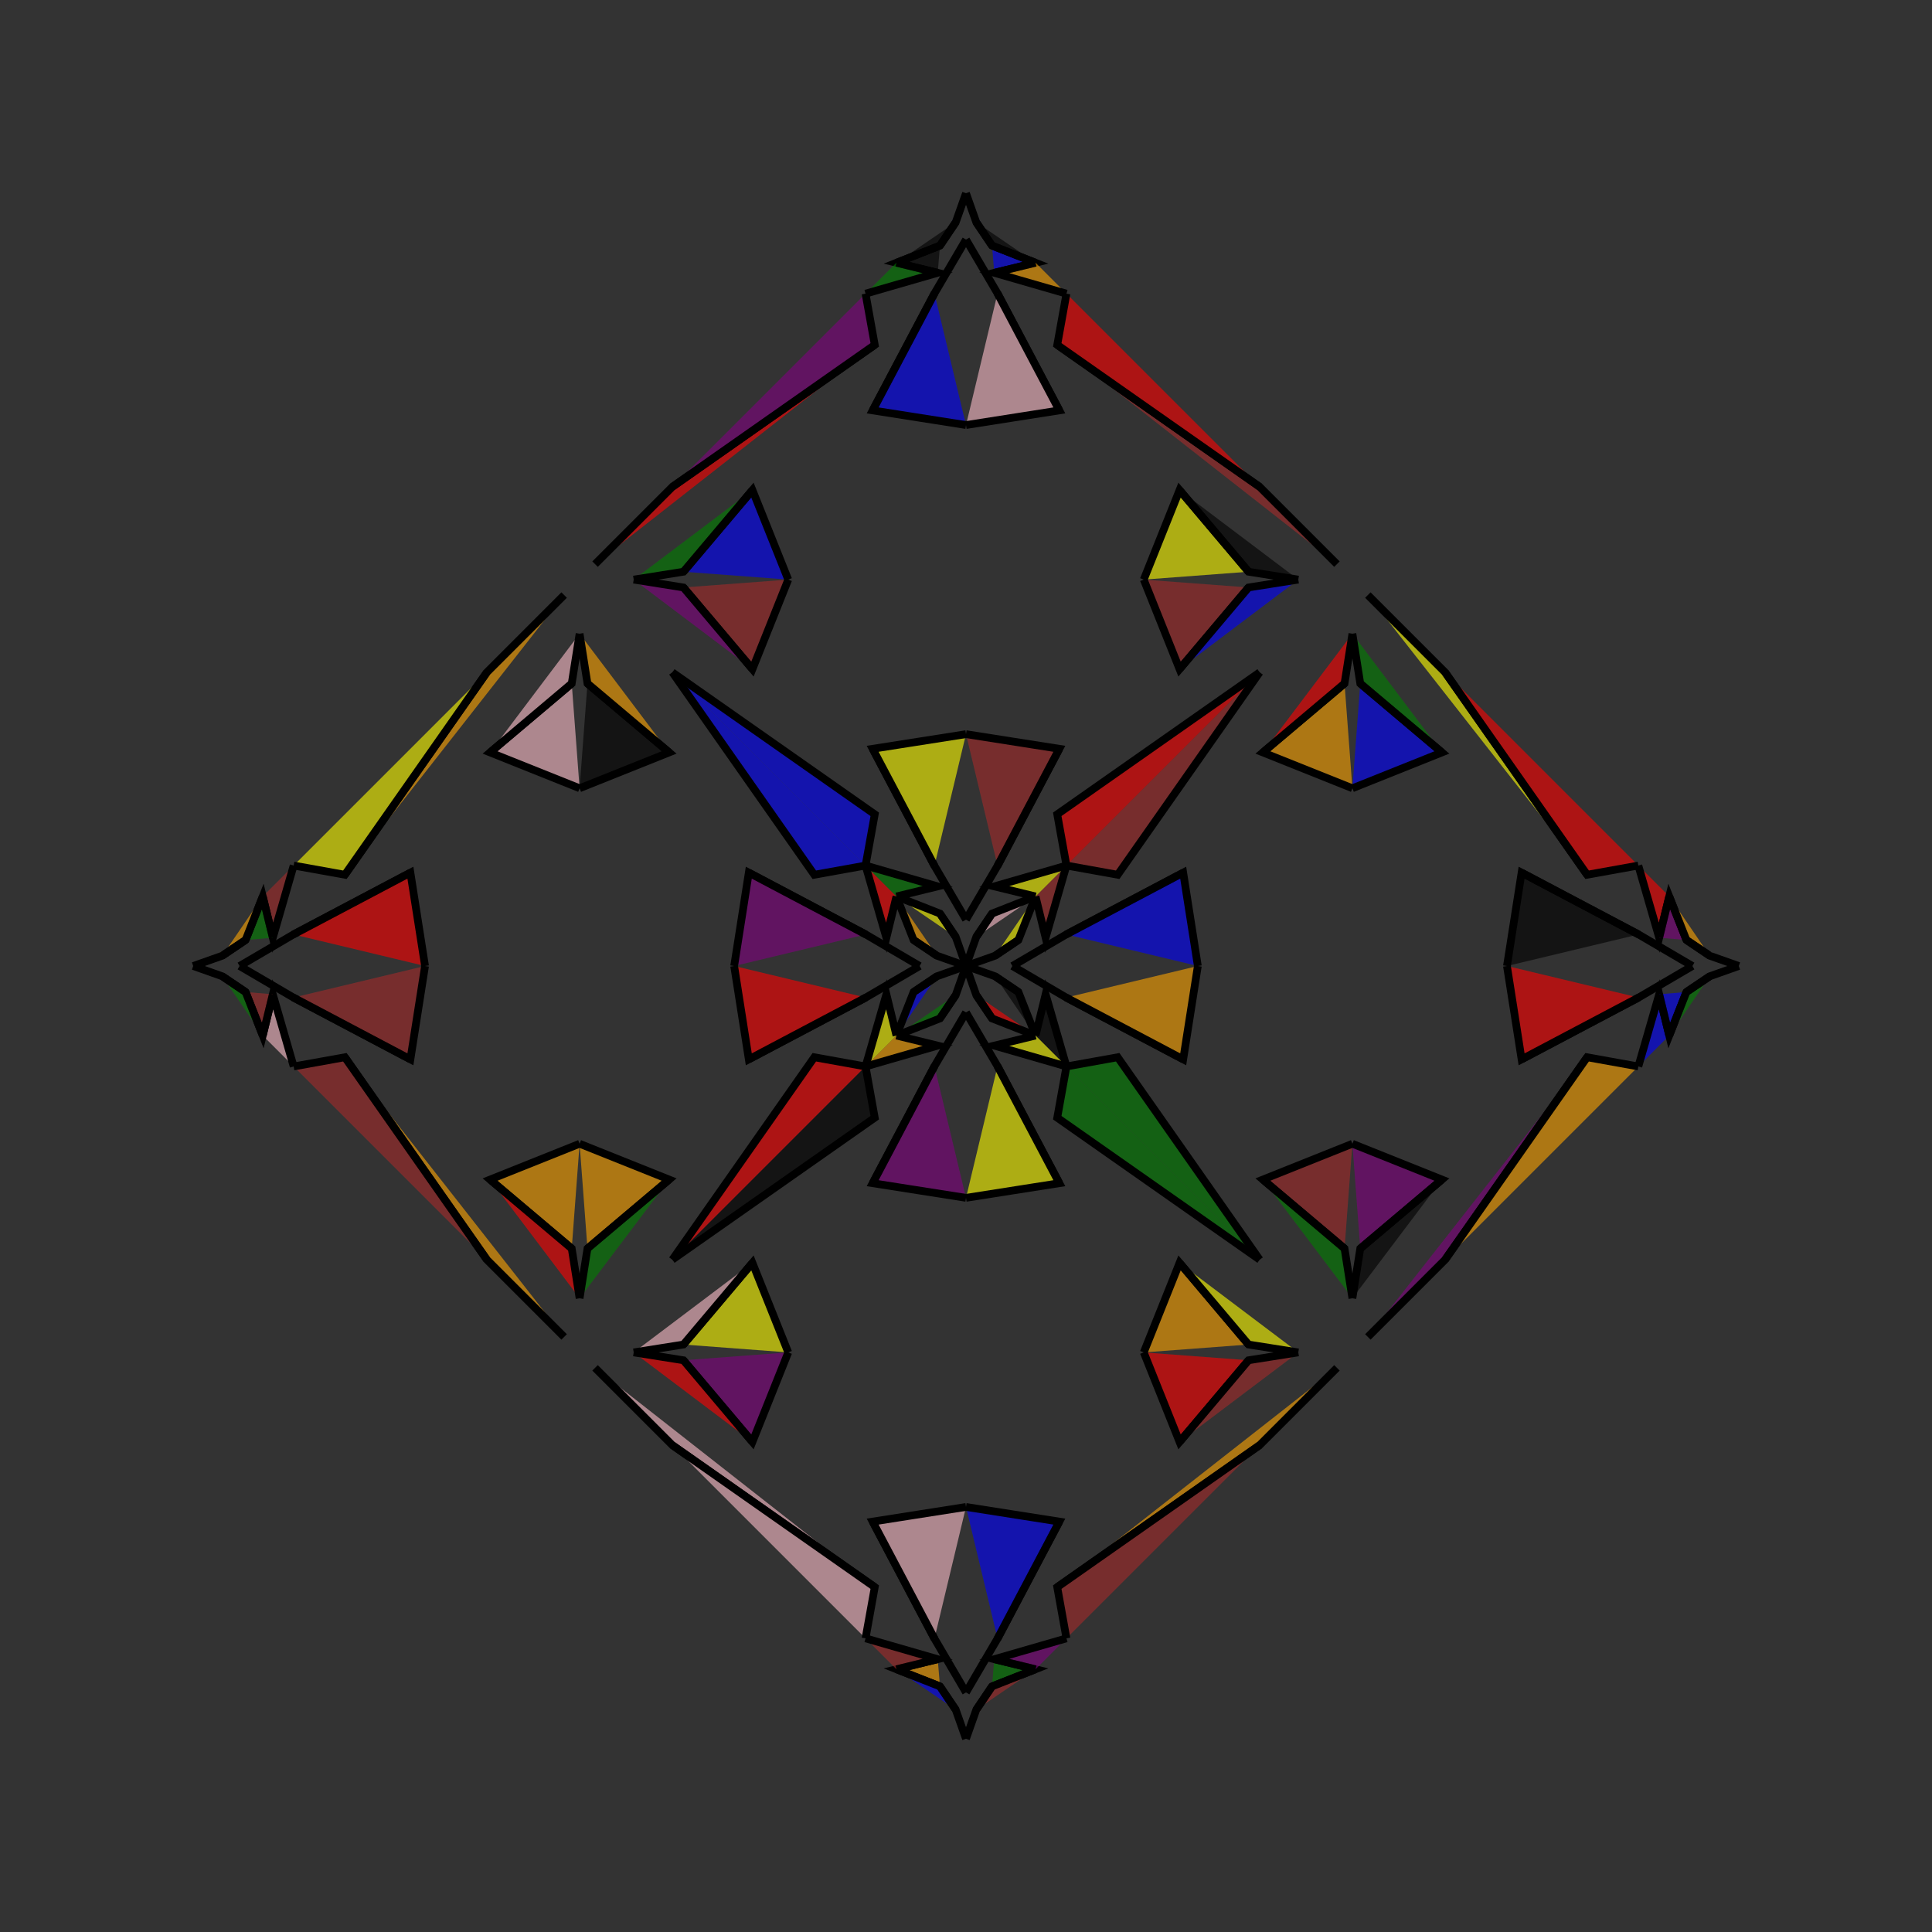 <?xml version="1.0" encoding="UTF-8"?>
<svg xmlns="http://www.w3.org/2000/svg" xmlns:xlink="http://www.w3.org/1999/xlink"
     width="250" height="250" viewBox="-125.0 -125.0 250 250">
<rect x="-125.0" y="-125.0" width="250" height="250" fill="#333333" stroke="none"/>
<defs>
</defs>
<path d="M6.0,-0.0 L12.97,-4.083 L28.105,-12.079" fill="pink" fill-opacity="0.6" stroke="black" stroke-width="1" />
<path d="M6.0,-0.0 L12.97,4.083 L28.105,12.079" fill="brown" fill-opacity="0.6" stroke="black" stroke-width="1" />
<path d="M12.97,-4.083 L28.105,-12.079 L30.0,-0.0" fill="blue" fill-opacity="0.6" stroke="black" stroke-width="1" />
<path d="M12.97,4.083 L28.105,12.079 L30.0,-0.0" fill="orange" fill-opacity="0.6" stroke="black" stroke-width="1" />
<path d="M50.0,-23.0 L38.412,-27.636 L48.982,-36.56" fill="orange" fill-opacity="0.6" stroke="black" stroke-width="1" />
<path d="M50.0,23.0 L38.412,27.636 L48.982,36.56" fill="brown" fill-opacity="0.6" stroke="black" stroke-width="1" />
<path d="M38.412,-27.636 L48.982,-36.56 L50.0,-43.0" fill="red" fill-opacity="0.6" stroke="black" stroke-width="1" />
<path d="M38.412,27.636 L48.982,36.56 L50.0,43.0" fill="green" fill-opacity="0.6" stroke="black" stroke-width="1" />
<path d="M48.0,52.0 L38.0,62.0 L11.807,80.371" fill="orange" fill-opacity="0.6" stroke="black" stroke-width="1" />
<path d="M48.0,-52.0 L38.0,-62.0 L11.807,-80.371" fill="brown" fill-opacity="0.6" stroke="black" stroke-width="1" />
<path d="M38.0,-38.0 L19.629,-11.807 L13.0,-13.0" fill="brown" fill-opacity="0.6" stroke="black" stroke-width="1" />
<path d="M38.0,38.0 L19.629,11.807 L13.0,13.0" fill="green" fill-opacity="0.6" stroke="black" stroke-width="1" />
<path d="M13.0,-13.0 L10.302,-3.659 L9.0,-9.0" fill="brown" fill-opacity="0.6" stroke="black" stroke-width="1" />
<path d="M13.0,13.0 L10.302,3.659 L9.0,9.0" fill="black" fill-opacity="0.6" stroke="black" stroke-width="1" />
<path d="M3.659,89.698 L9.0,91.0 L3.367,93.217" fill="green" fill-opacity="0.6" stroke="black" stroke-width="1" />
<path d="M3.659,-89.698 L9.0,-91.0 L3.367,-93.217" fill="blue" fill-opacity="0.6" stroke="black" stroke-width="1" />
<path d="M9.0,-9.0 L6.783,-3.367 L3.762,-1.331" fill="yellow" fill-opacity="0.6" stroke="black" stroke-width="1" />
<path d="M9.0,9.0 L6.783,3.367 L3.762,1.331" fill="black" fill-opacity="0.6" stroke="black" stroke-width="1" />
<path d="M6.783,-3.367 L3.762,-1.331 L0.0,-0.0" fill="green" fill-opacity="0.6" stroke="black" stroke-width="1" />
<path d="M6.783,3.367 L3.762,1.331 L0.0,-0.0" fill="purple" fill-opacity="0.6" stroke="black" stroke-width="1" />
<path d="M-6.0,-0.0 L-12.97,-4.083 L-28.105,-12.079" fill="black" fill-opacity="0.6" stroke="black" stroke-width="1" />
<path d="M-6.0,-0.0 L-12.97,4.083 L-28.105,12.079" fill="red" fill-opacity="0.6" stroke="black" stroke-width="1" />
<path d="M-12.97,-4.083 L-28.105,-12.079 L-30.0,-0.0" fill="purple" fill-opacity="0.6" stroke="black" stroke-width="1" />
<path d="M-12.97,4.083 L-28.105,12.079 L-30.0,-0.0" fill="red" fill-opacity="0.6" stroke="black" stroke-width="1" />
<path d="M-50.0,-23.0 L-38.412,-27.636 L-48.982,-36.56" fill="black" fill-opacity="0.6" stroke="black" stroke-width="1" />
<path d="M-50.0,23.0 L-38.412,27.636 L-48.982,36.56" fill="orange" fill-opacity="0.6" stroke="black" stroke-width="1" />
<path d="M-38.412,-27.636 L-48.982,-36.56 L-50.0,-43.0" fill="orange" fill-opacity="0.6" stroke="black" stroke-width="1" />
<path d="M-38.412,27.636 L-48.982,36.56 L-50.0,43.0" fill="green" fill-opacity="0.6" stroke="black" stroke-width="1" />
<path d="M-48.0,52.0 L-38.0,62.0 L-11.807,80.371" fill="pink" fill-opacity="0.6" stroke="black" stroke-width="1" />
<path d="M-48.0,-52.0 L-38.0,-62.0 L-11.807,-80.371" fill="red" fill-opacity="0.6" stroke="black" stroke-width="1" />
<path d="M-38.0,-38.0 L-19.629,-11.807 L-13.0,-13.0" fill="blue" fill-opacity="0.6" stroke="black" stroke-width="1" />
<path d="M-38.0,38.0 L-19.629,11.807 L-13.0,13.0" fill="red" fill-opacity="0.6" stroke="black" stroke-width="1" />
<path d="M-13.0,-13.0 L-10.302,-3.659 L-9.0,-9.0" fill="red" fill-opacity="0.6" stroke="black" stroke-width="1" />
<path d="M-13.0,13.0 L-10.302,3.659 L-9.0,9.0" fill="yellow" fill-opacity="0.6" stroke="black" stroke-width="1" />
<path d="M-3.659,89.698 L-9.0,91.0 L-3.367,93.217" fill="orange" fill-opacity="0.6" stroke="black" stroke-width="1" />
<path d="M-3.659,-89.698 L-9.0,-91.0 L-3.367,-93.217" fill="black" fill-opacity="0.6" stroke="black" stroke-width="1" />
<path d="M-9.0,-9.0 L-6.783,-3.367 L-3.762,-1.331" fill="orange" fill-opacity="0.6" stroke="black" stroke-width="1" />
<path d="M-9.0,9.0 L-6.783,3.367 L-3.762,1.331" fill="blue" fill-opacity="0.6" stroke="black" stroke-width="1" />
<path d="M-6.783,-3.367 L-3.762,-1.331 L0.0,-0.0" fill="brown" fill-opacity="0.6" stroke="black" stroke-width="1" />
<path d="M-6.783,3.367 L-3.762,1.331 L0.0,-0.0" fill="green" fill-opacity="0.6" stroke="black" stroke-width="1" />
<path d="M94.0,-0.0 L87.03,4.083 L71.895,12.079" fill="orange" fill-opacity="0.6" stroke="black" stroke-width="1" />
<path d="M94.0,-0.0 L87.03,-4.083 L71.895,-12.079" fill="red" fill-opacity="0.6" stroke="black" stroke-width="1" />
<path d="M87.03,4.083 L71.895,12.079 L70.0,-0.0" fill="red" fill-opacity="0.6" stroke="black" stroke-width="1" />
<path d="M87.03,-4.083 L71.895,-12.079 L70.0,-0.0" fill="black" fill-opacity="0.6" stroke="black" stroke-width="1" />
<path d="M50.0,23.0 L61.588,27.636 L51.018,36.56" fill="purple" fill-opacity="0.6" stroke="black" stroke-width="1" />
<path d="M50.0,-23.0 L61.588,-27.636 L51.018,-36.56" fill="blue" fill-opacity="0.6" stroke="black" stroke-width="1" />
<path d="M61.588,27.636 L51.018,36.56 L50.0,43.0" fill="black" fill-opacity="0.6" stroke="black" stroke-width="1" />
<path d="M61.588,-27.636 L51.018,-36.56 L50.0,-43.0" fill="green" fill-opacity="0.6" stroke="black" stroke-width="1" />
<path d="M52.0,48.0 L62.0,38.0 L80.371,11.807" fill="purple" fill-opacity="0.6" stroke="black" stroke-width="1" />
<path d="M52.0,-48.0 L62.0,-38.0 L80.371,-11.807" fill="yellow" fill-opacity="0.6" stroke="black" stroke-width="1" />
<path d="M62.0,38.0 L80.371,11.807 L87.0,13.0" fill="orange" fill-opacity="0.6" stroke="black" stroke-width="1" />
<path d="M62.0,-38.0 L80.371,-11.807 L87.0,-13.0" fill="red" fill-opacity="0.6" stroke="black" stroke-width="1" />
<path d="M87.0,13.0 L89.698,3.659 L91.0,9.0" fill="blue" fill-opacity="0.6" stroke="black" stroke-width="1" />
<path d="M87.0,-13.0 L89.698,-3.659 L91.0,-9.0" fill="red" fill-opacity="0.6" stroke="black" stroke-width="1" />
<path d="M89.698,3.659 L91.0,9.0 L93.217,3.367" fill="blue" fill-opacity="0.6" stroke="black" stroke-width="1" />
<path d="M89.698,-3.659 L91.0,-9.0 L93.217,-3.367" fill="purple" fill-opacity="0.6" stroke="black" stroke-width="1" />
<path d="M91.0,9.0 L93.217,3.367 L96.238,1.331" fill="green" fill-opacity="0.6" stroke="black" stroke-width="1" />
<path d="M91.0,-9.0 L93.217,-3.367 L96.238,-1.331" fill="orange" fill-opacity="0.6" stroke="black" stroke-width="1" />
<path d="M93.217,3.367 L96.238,1.331 L100.0,-0.0" fill="black" fill-opacity="0.6" stroke="black" stroke-width="1" />
<path d="M93.217,-3.367 L96.238,-1.331 L100.0,-0.0" fill="pink" fill-opacity="0.6" stroke="black" stroke-width="1" />
<path d="M0.0,-6.0 L4.083,-12.97 L12.079,-28.105" fill="green" fill-opacity="0.6" stroke="black" stroke-width="1" />
<path d="M0.0,6.0 L4.083,12.97 L12.079,28.105" fill="brown" fill-opacity="0.6" stroke="black" stroke-width="1" />
<path d="M0.0,94.0 L4.083,87.03 L12.079,71.895" fill="green" fill-opacity="0.6" stroke="black" stroke-width="1" />
<path d="M0.0,-94.0 L4.083,-87.03 L12.079,-71.895" fill="black" fill-opacity="0.6" stroke="black" stroke-width="1" />
<path d="M4.083,-12.97 L12.079,-28.105 L0.0,-30.0" fill="brown" fill-opacity="0.6" stroke="black" stroke-width="1" />
<path d="M4.083,12.97 L12.079,28.105 L0.0,30.0" fill="yellow" fill-opacity="0.6" stroke="black" stroke-width="1" />
<path d="M4.083,87.03 L12.079,71.895 L0.0,70.0" fill="blue" fill-opacity="0.6" stroke="black" stroke-width="1" />
<path d="M4.083,-87.03 L12.079,-71.895 L0.0,-70.0" fill="pink" fill-opacity="0.6" stroke="black" stroke-width="1" />
<path d="M23.0,-50.0 L27.636,-38.412 L36.56,-48.982" fill="brown" fill-opacity="0.6" stroke="black" stroke-width="1" />
<path d="M23.0,50.0 L27.636,38.412 L36.56,48.982" fill="orange" fill-opacity="0.6" stroke="black" stroke-width="1" />
<path d="M23.0,50.0 L27.636,61.588 L36.56,51.018" fill="red" fill-opacity="0.6" stroke="black" stroke-width="1" />
<path d="M23.0,-50.0 L27.636,-61.588 L36.56,-51.018" fill="yellow" fill-opacity="0.6" stroke="black" stroke-width="1" />
<path d="M27.636,-38.412 L36.56,-48.982 L43.0,-50.0" fill="blue" fill-opacity="0.6" stroke="black" stroke-width="1" />
<path d="M27.636,38.412 L36.56,48.982 L43.0,50.0" fill="yellow" fill-opacity="0.6" stroke="black" stroke-width="1" />
<path d="M27.636,61.588 L36.56,51.018 L43.0,50.0" fill="brown" fill-opacity="0.6" stroke="black" stroke-width="1" />
<path d="M27.636,-61.588 L36.56,-51.018 L43.0,-50.0" fill="black" fill-opacity="0.6" stroke="black" stroke-width="1" />
<path d="M38.0,-38.0 L11.807,-19.629 L13.0,-13.0" fill="red" fill-opacity="0.6" stroke="black" stroke-width="1" />
<path d="M38.0,38.0 L11.807,19.629 L13.0,13.0" fill="green" fill-opacity="0.6" stroke="black" stroke-width="1" />
<path d="M38.0,62.0 L11.807,80.371 L13.0,87.0" fill="brown" fill-opacity="0.6" stroke="black" stroke-width="1" />
<path d="M38.0,-62.0 L11.807,-80.371 L13.0,-87.0" fill="red" fill-opacity="0.6" stroke="black" stroke-width="1" />
<path d="M13.0,-13.0 L3.659,-10.302 L9.0,-9.0" fill="yellow" fill-opacity="0.6" stroke="black" stroke-width="1" />
<path d="M13.0,13.0 L3.659,10.302 L9.0,9.0" fill="yellow" fill-opacity="0.6" stroke="black" stroke-width="1" />
<path d="M13.0,87.0 L3.659,89.698 L9.0,91.0" fill="purple" fill-opacity="0.6" stroke="black" stroke-width="1" />
<path d="M13.0,-87.0 L3.659,-89.698 L9.0,-91.0" fill="orange" fill-opacity="0.6" stroke="black" stroke-width="1" />
<path d="M9.0,-9.0 L3.367,-6.783 L1.331,-3.762" fill="pink" fill-opacity="0.6" stroke="black" stroke-width="1" />
<path d="M9.0,9.0 L3.367,6.783 L1.331,3.762" fill="red" fill-opacity="0.6" stroke="black" stroke-width="1" />
<path d="M9.0,91.0 L3.367,93.217 L1.331,96.238" fill="brown" fill-opacity="0.6" stroke="black" stroke-width="1" />
<path d="M9.0,-91.0 L3.367,-93.217 L1.331,-96.238" fill="black" fill-opacity="0.6" stroke="black" stroke-width="1" />
<path d="M3.367,-6.783 L1.331,-3.762 L0.0,-0.0" fill="blue" fill-opacity="0.6" stroke="black" stroke-width="1" />
<path d="M3.367,6.783 L1.331,3.762 L0.0,-0.0" fill="red" fill-opacity="0.6" stroke="black" stroke-width="1" />
<path d="M3.367,93.217 L1.331,96.238 L0.0,100.0" fill="red" fill-opacity="0.6" stroke="black" stroke-width="1" />
<path d="M3.367,-93.217 L1.331,-96.238 L0.0,-100.0" fill="blue" fill-opacity="0.6" stroke="black" stroke-width="1" />
<path d="M0.0,94.0 L-4.083,87.03 L-12.079,71.895" fill="green" fill-opacity="0.6" stroke="black" stroke-width="1" />
<path d="M0.0,-6.0 L-4.083,-12.97 L-12.079,-28.105" fill="red" fill-opacity="0.6" stroke="black" stroke-width="1" />
<path d="M0.0,6.0 L-4.083,12.97 L-12.079,28.105" fill="blue" fill-opacity="0.6" stroke="black" stroke-width="1" />
<path d="M0.0,-94.0 L-4.083,-87.03 L-12.079,-71.895" fill="orange" fill-opacity="0.6" stroke="black" stroke-width="1" />
<path d="M-4.083,87.03 L-12.079,71.895 L0.0,70.0" fill="pink" fill-opacity="0.6" stroke="black" stroke-width="1" />
<path d="M-4.083,-12.97 L-12.079,-28.105 L0.0,-30.0" fill="yellow" fill-opacity="0.6" stroke="black" stroke-width="1" />
<path d="M-4.083,12.97 L-12.079,28.105 L0.0,30.0" fill="purple" fill-opacity="0.6" stroke="black" stroke-width="1" />
<path d="M-4.083,-87.03 L-12.079,-71.895 L0.0,-70.0" fill="blue" fill-opacity="0.6" stroke="black" stroke-width="1" />
<path d="M-23.0,50.0 L-27.636,61.588 L-36.56,51.018" fill="purple" fill-opacity="0.6" stroke="black" stroke-width="1" />
<path d="M-23.0,-50.0 L-27.636,-38.412 L-36.56,-48.982" fill="brown" fill-opacity="0.6" stroke="black" stroke-width="1" />
<path d="M-23.0,50.0 L-27.636,38.412 L-36.56,48.982" fill="yellow" fill-opacity="0.6" stroke="black" stroke-width="1" />
<path d="M-23.0,-50.0 L-27.636,-61.588 L-36.56,-51.018" fill="blue" fill-opacity="0.6" stroke="black" stroke-width="1" />
<path d="M-27.636,61.588 L-36.56,51.018 L-43.0,50.0" fill="red" fill-opacity="0.6" stroke="black" stroke-width="1" />
<path d="M-27.636,-38.412 L-36.56,-48.982 L-43.0,-50.0" fill="purple" fill-opacity="0.6" stroke="black" stroke-width="1" />
<path d="M-27.636,38.412 L-36.56,48.982 L-43.0,50.0" fill="pink" fill-opacity="0.6" stroke="black" stroke-width="1" />
<path d="M-27.636,-61.588 L-36.56,-51.018 L-43.0,-50.0" fill="green" fill-opacity="0.6" stroke="black" stroke-width="1" />
<path d="M-38.0,62.0 L-11.807,80.371 L-13.0,87.0" fill="pink" fill-opacity="0.6" stroke="black" stroke-width="1" />
<path d="M-38.0,-38.0 L-11.807,-19.629 L-13.0,-13.0" fill="blue" fill-opacity="0.6" stroke="black" stroke-width="1" />
<path d="M-38.0,38.0 L-11.807,19.629 L-13.0,13.0" fill="black" fill-opacity="0.6" stroke="black" stroke-width="1" />
<path d="M-38.0,-62.0 L-11.807,-80.371 L-13.0,-87.0" fill="purple" fill-opacity="0.6" stroke="black" stroke-width="1" />
<path d="M-13.0,87.0 L-3.659,89.698 L-9.0,91.0" fill="brown" fill-opacity="0.6" stroke="black" stroke-width="1" />
<path d="M-13.0,-13.0 L-3.659,-10.302 L-9.0,-9.0" fill="green" fill-opacity="0.6" stroke="black" stroke-width="1" />
<path d="M-13.0,13.0 L-3.659,10.302 L-9.0,9.0" fill="orange" fill-opacity="0.6" stroke="black" stroke-width="1" />
<path d="M-13.0,-87.0 L-3.659,-89.698 L-9.0,-91.0" fill="green" fill-opacity="0.6" stroke="black" stroke-width="1" />
<path d="M-9.0,91.0 L-3.367,93.217 L-1.331,96.238" fill="blue" fill-opacity="0.6" stroke="black" stroke-width="1" />
<path d="M-9.0,-9.0 L-3.367,-6.783 L-1.331,-3.762" fill="yellow" fill-opacity="0.6" stroke="black" stroke-width="1" />
<path d="M-9.0,9.0 L-3.367,6.783 L-1.331,3.762" fill="green" fill-opacity="0.6" stroke="black" stroke-width="1" />
<path d="M-9.0,-91.0 L-3.367,-93.217 L-1.331,-96.238" fill="black" fill-opacity="0.6" stroke="black" stroke-width="1" />
<path d="M-3.367,93.217 L-1.331,96.238 L0.0,100.0" fill="green" fill-opacity="0.6" stroke="black" stroke-width="1" />
<path d="M-3.367,-6.783 L-1.331,-3.762 L0.0,-0.0" fill="blue" fill-opacity="0.6" stroke="black" stroke-width="1" />
<path d="M-3.367,6.783 L-1.331,3.762 L0.0,-0.0" fill="brown" fill-opacity="0.6" stroke="black" stroke-width="1" />
<path d="M-3.367,-93.217 L-1.331,-96.238 L0.0,-100.0" fill="blue" fill-opacity="0.6" stroke="black" stroke-width="1" />
<path d="M-94.0,-0.0 L-87.03,-4.083 L-71.895,-12.079" fill="blue" fill-opacity="0.6" stroke="black" stroke-width="1" />
<path d="M-94.0,-0.0 L-87.03,4.083 L-71.895,12.079" fill="blue" fill-opacity="0.6" stroke="black" stroke-width="1" />
<path d="M-87.03,-4.083 L-71.895,-12.079 L-70.0,-0.0" fill="red" fill-opacity="0.6" stroke="black" stroke-width="1" />
<path d="M-87.03,4.083 L-71.895,12.079 L-70.0,-0.0" fill="brown" fill-opacity="0.6" stroke="black" stroke-width="1" />
<path d="M-50.0,-23.0 L-61.588,-27.636 L-51.018,-36.56" fill="pink" fill-opacity="0.6" stroke="black" stroke-width="1" />
<path d="M-50.0,23.0 L-61.588,27.636 L-51.018,36.56" fill="orange" fill-opacity="0.6" stroke="black" stroke-width="1" />
<path d="M-61.588,-27.636 L-51.018,-36.56 L-50.0,-43.0" fill="pink" fill-opacity="0.6" stroke="black" stroke-width="1" />
<path d="M-61.588,27.636 L-51.018,36.56 L-50.0,43.0" fill="red" fill-opacity="0.6" stroke="black" stroke-width="1" />
<path d="M-52.0,-48.0 L-62.0,-38.0 L-80.371,-11.807" fill="orange" fill-opacity="0.6" stroke="black" stroke-width="1" />
<path d="M-52.0,48.0 L-62.0,38.0 L-80.371,11.807" fill="orange" fill-opacity="0.6" stroke="black" stroke-width="1" />
<path d="M-62.0,-38.0 L-80.371,-11.807 L-87.0,-13.0" fill="yellow" fill-opacity="0.6" stroke="black" stroke-width="1" />
<path d="M-62.0,38.0 L-80.371,11.807 L-87.0,13.0" fill="brown" fill-opacity="0.6" stroke="black" stroke-width="1" />
<path d="M-87.0,-13.0 L-89.698,-3.659 L-91.0,-9.0" fill="brown" fill-opacity="0.6" stroke="black" stroke-width="1" />
<path d="M-87.0,13.0 L-89.698,3.659 L-91.0,9.0" fill="pink" fill-opacity="0.6" stroke="black" stroke-width="1" />
<path d="M-89.698,-3.659 L-91.0,-9.0 L-93.217,-3.367" fill="green" fill-opacity="0.6" stroke="black" stroke-width="1" />
<path d="M-89.698,3.659 L-91.0,9.0 L-93.217,3.367" fill="brown" fill-opacity="0.6" stroke="black" stroke-width="1" />
<path d="M-91.0,-9.0 L-93.217,-3.367 L-96.238,-1.331" fill="orange" fill-opacity="0.6" stroke="black" stroke-width="1" />
<path d="M-91.0,9.0 L-93.217,3.367 L-96.238,1.331" fill="green" fill-opacity="0.6" stroke="black" stroke-width="1" />
<path d="M-93.217,-3.367 L-96.238,-1.331 L-100.0,-0.0" fill="orange" fill-opacity="0.6" stroke="black" stroke-width="1" />
<path d="M-93.217,3.367 L-96.238,1.331 L-100.0,-0.0" fill="purple" fill-opacity="0.6" stroke="black" stroke-width="1" />
</svg>